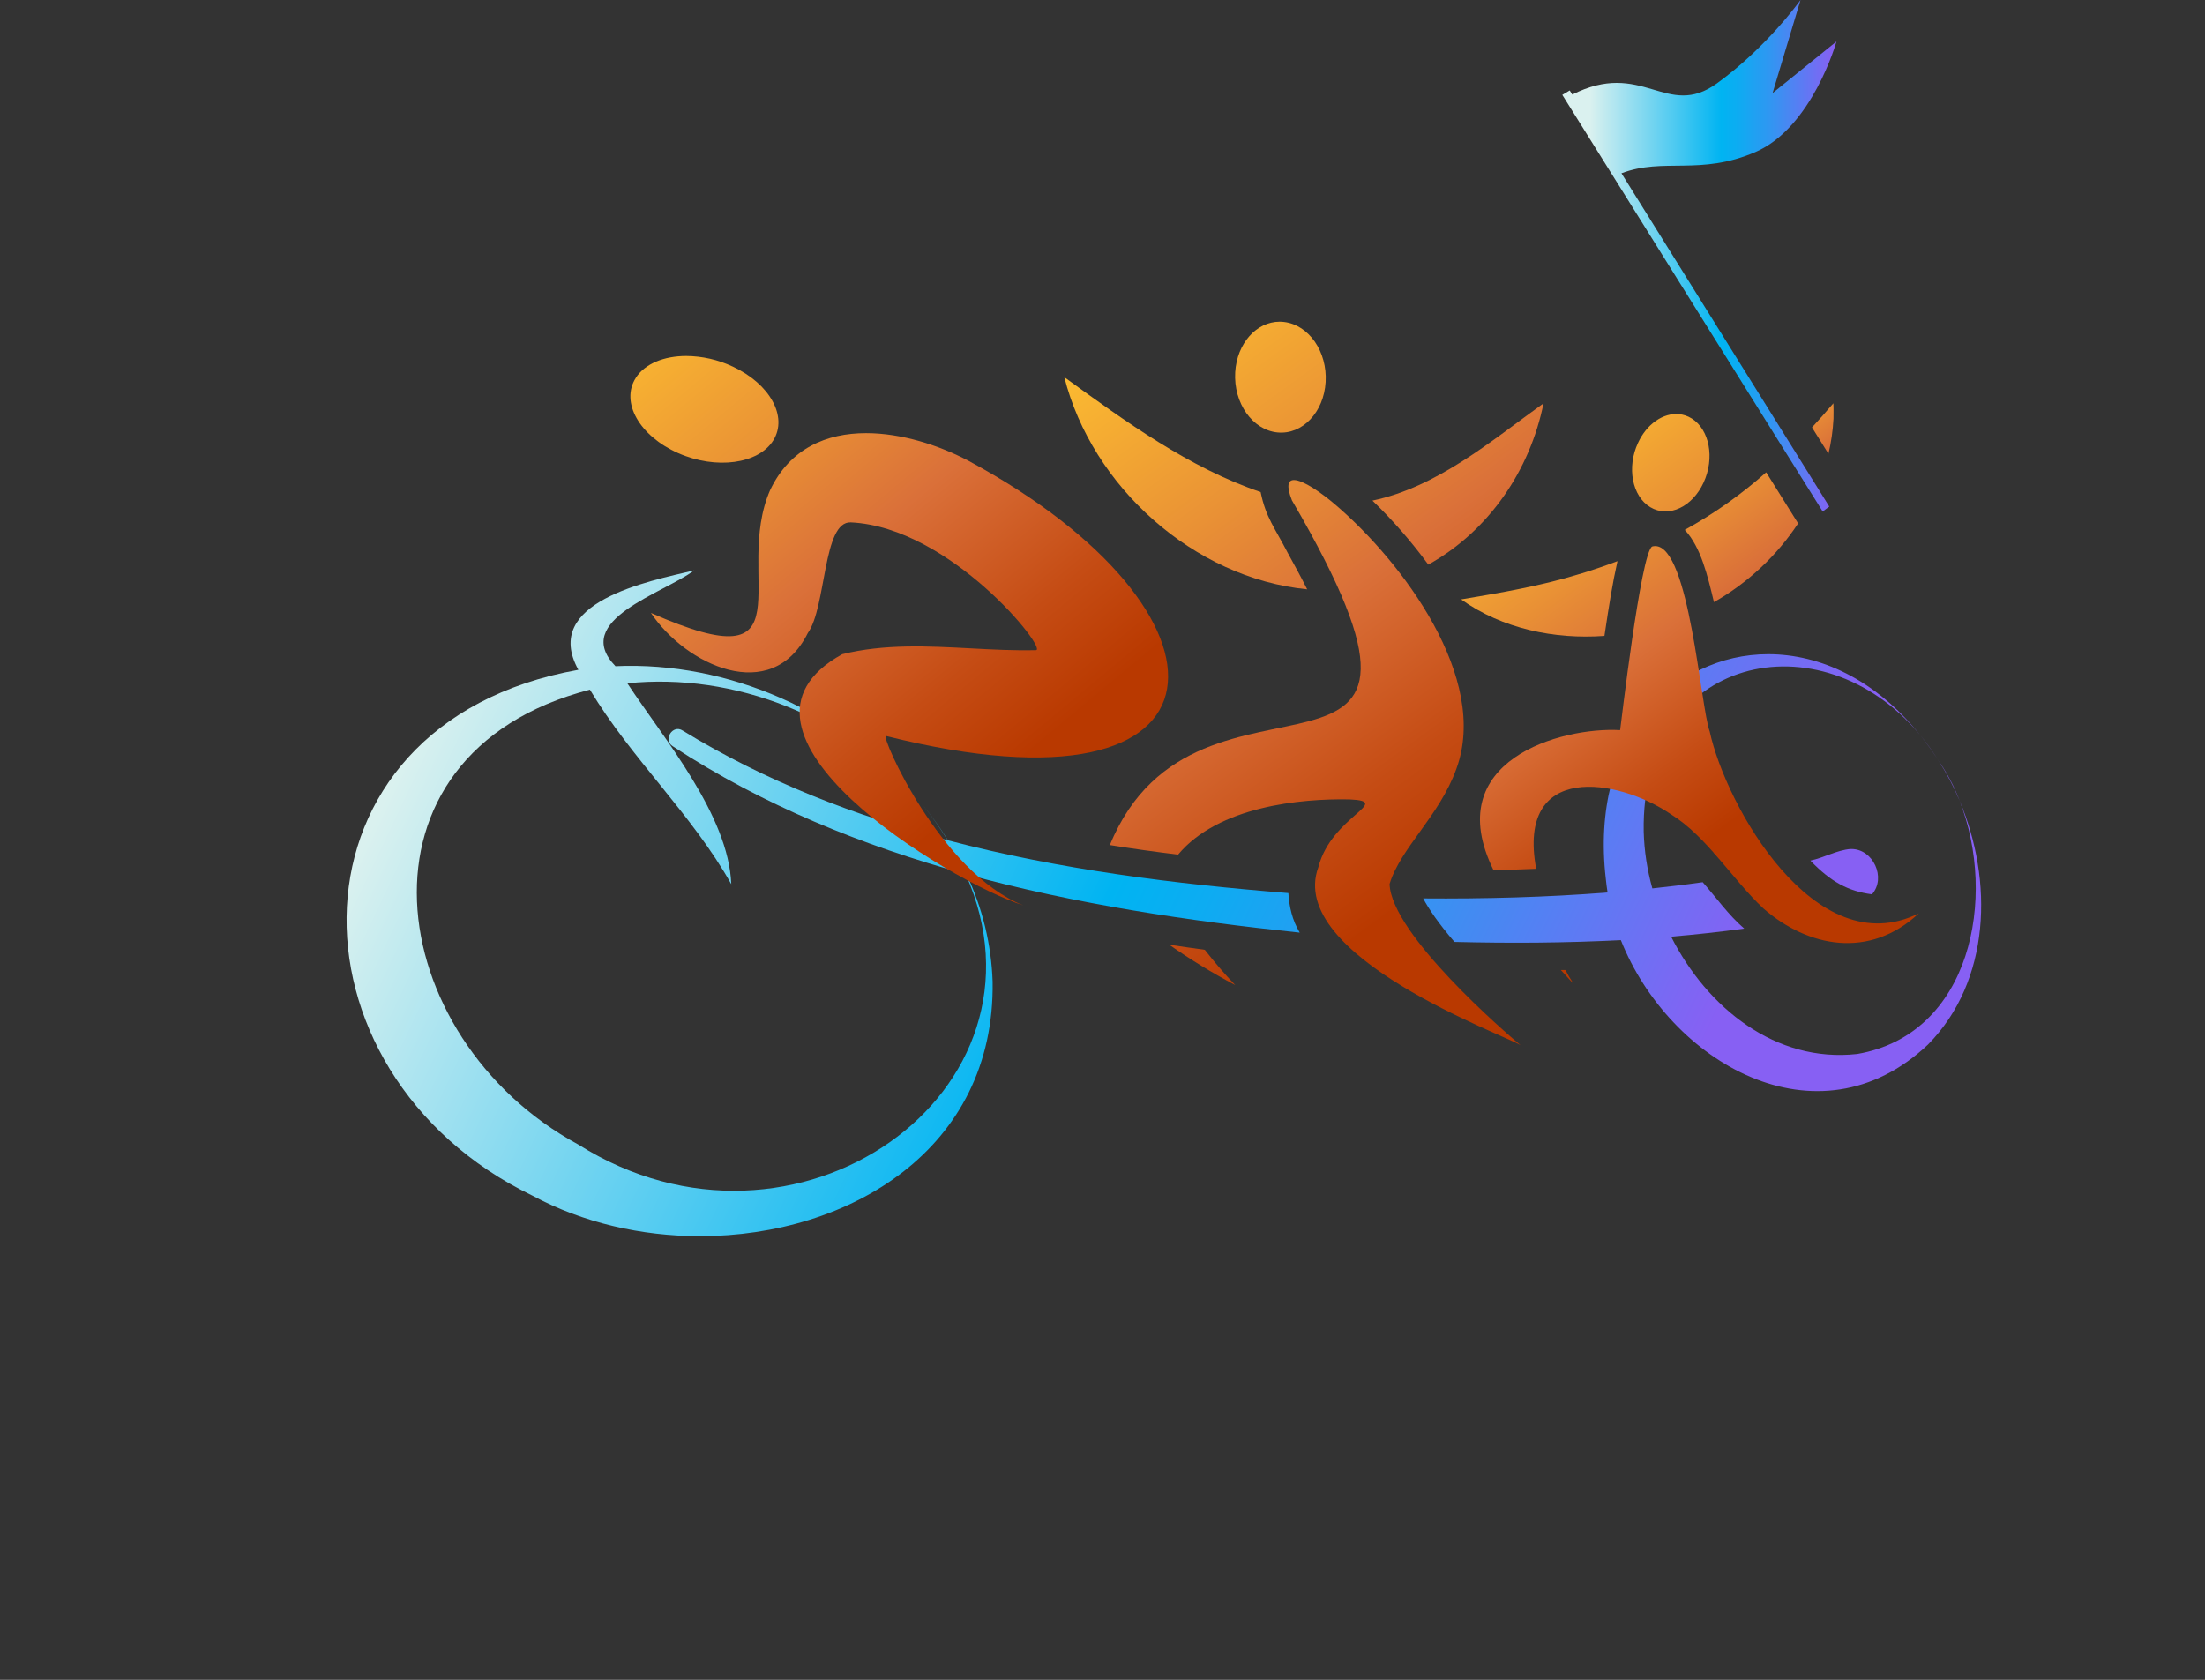 <svg xmlns="http://www.w3.org/2000/svg" xmlns:xlink="http://www.w3.org/1999/xlink" width="1216.54" height="926.9" viewBox="0 0 1216.54 926.9"><rect x="0" y="0" width="1216.54" height="926.9" fill="#333333" stroke="none"/><defs><clipPath id="a" transform="translate(191.2)"><path d="M530,325.18c-3.74-7.44-7.61-14.45-10.75-20.15-7-13.61-12.09-19.44-14.94-33.53C465,258.22,429.78,232.61,396,208.11,411.3,268.49,467.4,319,530,325.18" fill="none"/></clipPath><linearGradient id="b" y1="682.09" x2="1" y2="682.09" gradientTransform="matrix(0, 367.67, 367.67, 0, -250324.02, 157.4)" gradientUnits="userSpaceOnUse"><stop offset="0" stop-color="#ffc330"/><stop offset="0.36" stop-color="#e99135"/><stop offset="0.57" stop-color="#da7039"/><stop offset="0.83" stop-color="#c54c14"/><stop offset="1" stop-color="#b93900"/></linearGradient><clipPath id="c" transform="translate(191.2)"><path d="M566,276.22a274.51,274.51,0,0,1,30.82,35.33c33.54-18.62,56.12-52.17,63.57-89-29.26,21.05-58.56,46.12-94.39,53.68" fill="none"/></clipPath><linearGradient id="d" y1="682.06" x2="1" y2="682.06" gradientTransform="matrix(0, 367.67, 367.67, 0, -250163.53, 68.89)" xlink:href="#b"/><clipPath id="e" transform="translate(191.2)"><path d="M680.16,316.74c-20.73,6.47-43.44,10.35-65.23,14,22.62,16.21,51.66,22.14,79.07,20.14,2.69-18,4.34-28.4,7.19-41.25q-10.22,3.87-21,7.15" fill="none"/></clipPath><linearGradient id="f" y1="682.07" x2="1" y2="682.07" gradientTransform="matrix(0, 250.69, 250.69, 0, -170330.34, 241.53)" xlink:href="#b"/><clipPath id="g" transform="translate(191.2)"><path d="M738.32,292.38c9,9.7,12.55,25.23,16.1,39.87a136.4,136.4,0,0,0,46.44-43.44l-17.62-28.19a247.59,247.59,0,0,1-44.92,31.76" fill="none"/></clipPath><linearGradient id="h" y1="682.09" x2="1" y2="682.09" gradientTransform="matrix(0, 210.11, 210.11, 0, -142543.16, 193.27)" xlink:href="#b"/><clipPath id="i" transform="translate(191.2)"><path d="M808.51,235.85l9.08,14.55a108.29,108.29,0,0,0,2.78-19.31c0-2.86.1-5.69-.08-8.56q-5.74,6.78-11.78,13.32" fill="none"/></clipPath><linearGradient id="j" y1="682.06" x2="1" y2="682.06" gradientTransform="matrix(0, 103.36, 103.36, 0, -69680.46, 188.51)" xlink:href="#b"/><clipPath id="k" transform="translate(191.2)"><path d="M159.58,208.53c-8.59,13.37,2,32,23.36,41.48,21,9.28,44.44,6,52.53-7.06S233.59,211.8,213,202.24a61.39,61.39,0,0,0-25.56-5.81c-12.18,0-22.8,4.17-27.89,12.1" fill="none"/></clipPath><linearGradient id="l" y1="682.09" x2="1" y2="682.09" gradientTransform="matrix(0, 345.99, 345.99, 0, -235796.16, 141.38)" xlink:href="#b"/><clipPath id="m" transform="translate(191.2)"><path d="M490.29,205.38c-1,17,9.51,31.92,23.39,33.24,13.72,1.31,25.51-11.16,26.5-27.82s-9.17-31.46-22.85-33.13a19.38,19.38,0,0,0-2.52-.16c-12.76,0-23.55,11.9-24.52,27.87" fill="none"/></clipPath><linearGradient id="n" y1="682.09" x2="1" y2="682.09" gradientTransform="matrix(0, 367.67, 367.67, 0, -250271.56, 115.44)" xlink:href="#b"/><clipPath id="o" transform="translate(191.2)"><path d="M711.56,246.6c-5.41,14.2-1.06,29.58,9.63,34.24s23.34-3.07,28.55-17.06,1-29-9.37-33.84a16,16,0,0,0-6.78-1.5c-8.77,0-17.77,7-22,18.16" fill="none"/></clipPath><linearGradient id="p" y1="682.09" x2="1" y2="682.09" gradientTransform="matrix(0, 250.69, 250.69, 0, -170263.36, 184.73)" xlink:href="#b"/><clipPath id="q" transform="translate(191.2)"><path d="M317.42,443.58l-.54-.66.54.66m-.54-.66c-.93-1.09-1.86-2.18-2.81-3.26.94,1.09,1.88,2.17,2.81,3.26" fill="none"/></clipPath><linearGradient id="r" y1="682.09" x2="1" y2="682.09" gradientTransform="matrix(0, 802.32, 802.32, 0, -546937.32, 96.72)" gradientUnits="userSpaceOnUse"><stop offset="0" stop-color="#daf1ef"/><stop offset="0.1" stop-color="#daf1ef"/><stop offset="0.58" stop-color="#00b4f2"/><stop offset="0.64" stop-color="#0dacf2"/><stop offset="0.76" stop-color="#3196f2"/><stop offset="0.91" stop-color="#6973f3"/><stop offset="0.99" stop-color="#8760f3"/><stop offset="1" stop-color="#8760f3"/></linearGradient><clipPath id="s" transform="translate(191.2)"><path d="M878.39,419.88A127,127,0,0,0,868.52,406a164.41,164.41,0,0,1,9.87,13.85" fill="none"/></clipPath><linearGradient id="t" y1="682.09" y2="682.09" gradientTransform="matrix(0, 802.32, 802.32, 0, -546379.61, -422.43)" xlink:href="#r"/><clipPath id="u" transform="translate(191.2)"><path d="M890,441.87a107.1,107.1,0,0,0-11.56-22,145.34,145.34,0,0,1,11.56,22" fill="none"/></clipPath><linearGradient id="v" y1="682.09" y2="682.09" gradientTransform="matrix(0, 802.32, 802.32, 0, -546368.9, -422.41)" xlink:href="#r"/><clipPath id="w" transform="translate(191.2)"><path d="M694.73,484.74q.38,3.87,1,7.72c-33.83,2.66-67.88,3.55-101.73,3.28,3,5.69,8.28,13.55,17.24,24,30.61.75,61.25.6,91.81-1,26.68,67.32,108.52,115.19,169.49,57.6,34.65-35.24,36-90.43,17.42-134.45,20.87,53.42,6.21,128.94-56.53,139.69-45,5-82.74-25.46-102.64-64.74q20.19-1.71,40.32-4.45c-8.89-7.73-15.08-16.72-22.89-25.59q-13.85,1.94-27.79,3.41a129.13,129.13,0,0,1-4.77-31.27C714,361.09,813.48,340,867.9,405.27c-24.54-30.43-55-44.3-83.52-44.3-52.47,0-98.51,46.85-89.65,123.77" fill="none"/></clipPath><linearGradient id="x" y1="682.06" y2="682.06" gradientTransform="matrix(0, 802.32, 802.32, 0, -546477.71, -271.58)" xlink:href="#r"/><clipPath id="y" transform="translate(191.2)"><path d="M127.85,369.59C-38.33,399.34-38,591.87,102.74,659.83c27.63,14.86,59.92,22.22,92,22.26h.57c82-.11,162.52-47.92,161.14-140.38a149.77,149.77,0,0,0-14.42-59.3c60.08,16.51,122.52,25.77,183.87,32.21-4.2-7-5.79-14.22-6.28-21.83-62.59-5-126.47-13-187.79-29.11a193.37,193.37,0,0,0-14.43-20.1,187.37,187.37,0,0,1,14.26,20.06C280.4,450.14,230.92,431,185.5,403.15c-5.5-3.66-11.05,5-5.65,8.55,49.76,32.6,104.66,54.86,161.7,70.58C395.07,602.65,247.37,707,127.78,631.49c-108.27-58.63-131-215.28,6.48-250.95,22.92,38.13,56.38,68.81,78,107.33-1.54-38.12-36.63-79.48-57.35-110.84,59.16-6.1,120.76,18.61,159.21,62.63-40.14-46.4-103.19-74.87-165.77-72.07-24.66-25.5,26.77-40.21,43.42-52.86-25.23,6-84.57,17.42-63.87,54.86" fill="none"/></clipPath><linearGradient id="z" y1="682.12" y2="682.12" gradientTransform="matrix(0, 802.32, 802.32, 0, -547029.81, 200.65)" xlink:href="#r"/><clipPath id="aa" transform="translate(191.2)"><path d="M754.22,470.34q2.31,2.55,4.53,5.12l-4.42-5.14Z" fill="none"/></clipPath><linearGradient id="ab" y1="682.09" y2="682.09" gradientTransform="matrix(0, 802.32, 802.32, 0, -546496.56, -284.45)" xlink:href="#r"/><clipPath id="ac" transform="translate(191.2)"><path d="M768.93,487.57l-.76-.93-.47-.56,1.23,1.49" fill="none"/></clipPath><linearGradient id="ad" y1="682.09" y2="682.09" gradientTransform="matrix(0, 802.32, 802.32, 0, -546484.75, -286.52)" xlink:href="#r"/><clipPath id="ae" transform="translate(191.2)"><path d="M829.61,468.47c-7.55.7-14.38,4.77-22,6.4,11.39,11.76,20.77,16.86,34,18.6,8-9.1.64-25-11.33-25h-.65" fill="none"/></clipPath><linearGradient id="af" y1="682.09" y2="682.09" gradientTransform="matrix(0, 802.32, 802.32, 0, -546421.81, -343.7)" xlink:href="#r"/><clipPath id="ag" transform="translate(191.2)"><path d="M490.31,543.57a251.16,251.16,0,0,1-16.79-19.48q-9.93-1.35-19.64-2.82a341.32,341.32,0,0,0,36.43,22.3" fill="none"/></clipPath><linearGradient id="ah" y1="682.09" x2="1" y2="682.09" gradientTransform="matrix(0, 367.67, 367.67, 0, -250315.05, 203.28)" xlink:href="#b"/><clipPath id="ai" transform="translate(191.2)"><path d="M521.61,276.13C632.46,466,469.86,347.51,421.13,466.29q18.42,2.94,37.64,5.28c22.22-26.71,67.84-31,94.56-30.47,24.46,1.09-9.87,9.11-17.15,37.33C518,527.64,640,571.51,647.73,576.75c-7.83-6.53-71.39-61.23-72.27-89,6.11-20,27.41-37.32,36.82-63.45,18.47-49.9-29.67-114.17-66.72-145.8-7.66-6.57-17.79-13.62-22.82-13.62-3.29,0-4.39,3-1.13,11.28" fill="none"/></clipPath><linearGradient id="aj" y1="682.12" x2="1" y2="682.12" gradientTransform="matrix(0, 367.67, 367.67, 0, -250262.13, 144.95)" xlink:href="#b"/><clipPath id="ak" transform="translate(191.2)"><path d="M670,535.3c4.24,4.77,7,7.56,7,7.56a69.55,69.55,0,0,1-4.54-7.61l-2.46,0" fill="none"/></clipPath><linearGradient id="al" y1="682.09" x2="1" y2="682.09" gradientTransform="matrix(0, 250.69, 250.69, 0, -170321, 271.67)" xlink:href="#b"/><clipPath id="am" transform="translate(191.2)"><path d="M720.36,301.54c-6.28,2.94-17.57,101.08-17.7,101.33-32.54-1.83-99.7,16.72-69.87,77.27q11.79-.24,23.56-.74c-11-59.08,45-50.18,74.48-30,19.75,12.29,33.71,35.81,50.85,51.85,24.59,21.51,58.59,28.14,85.77,2.72C810.24,532.42,761,444.59,752.09,403.66,747,390.12,740.91,301.32,722,301.32a6.81,6.81,0,0,0-1.65.22" fill="none"/></clipPath><linearGradient id="an" y1="682.21" x2="1" y2="682.21" gradientTransform="matrix(0, 250.74, 250.74, 0, -170321.26, 212.58)" xlink:href="#b"/><clipPath id="ao" transform="translate(191.2)"><path d="M756.08,46c-6.91,5-12.92,6.67-18.65,6.67-11.64,0-22.12-6.93-36.64-6.93-7,0-15,1.62-24.53,6.44l-1.42-2.27-4.08,2.45,123.7,198L809.26,274l5.14,8.23,3.64-2.71L811.5,269l-13.71-22L703.38,95.61c23.36-8.88,43.27,1.51,73.93-11.72,31.39-13.56,44.71-61,44.71-61L786.76,51.37,802.18,0c-.56.79-18.71,26.14-46.1,46" fill="none"/></clipPath><linearGradient id="ap" y1="682.09" y2="682.09" gradientTransform="matrix(151.26, 0, 0, -151.26, 861.96, 103314.33)" xlink:href="#r"/><clipPath id="aq" transform="translate(191.2)"><path d="M233.76,270.28c-21,47.72,23.74,107.44-65.83,67.92,19,28.51,66.42,51.38,86.55,11.12,10.34-14.38,8.19-61.81,23.73-61.08,55.06,2.6,108.91,70.33,102.13,70.5-11.92.29-24-.35-36.11-1-23.75-1.25-47.63-2.49-70.71,3.22-77.72,42.79,58.4,125.26,99.82,138.61-46.15-18.42-78.67-93.79-75.8-93.49,199,50,199.52-68.81,45.7-151.76C326.79,245.62,306.11,239,286.66,239c-21.74,0-41.93,8.31-52.9,31.3" fill="none"/></clipPath><linearGradient id="ar" y1="682.09" x2="1" y2="682.09" gradientTransform="matrix(0, 345.99, 345.99, 0, -235663.15, 87.64)" xlink:href="#b"/></defs><g clip-path="url(#a)"><rect x="374.36" y="179.85" width="177.29" height="173.6" transform="translate(123.04 324.46) rotate(-36.15)" fill="url(#b)"/></g><g clip-path="url(#c)"><rect x="548.83" y="203.27" width="128.72" height="127.56" transform="translate(151.72 413.13) rotate(-36.15)" fill="url(#d)"/></g><g clip-path="url(#e)"><rect x="610.46" y="288.34" width="95.19" height="85.74" transform="translate(122.31 450.78) rotate(-36.06)" fill="url(#f)"/></g><g clip-path="url(#g)"><rect x="723.23" y="249.08" width="92.72" height="94.72" transform="translate(164.15 509.76) rotate(-36.06)" fill="url(#h)"/></g><g clip-path="url(#i)"><rect x="801.45" y="221.68" width="26.07" height="29.57" transform="translate(208.05 524.7) rotate(-36.06)" fill="url(#j)"/></g><g clip-path="url(#k)"><rect x="141.57" y="174.16" width="111.37" height="107.4" transform="translate(91.24 177.92) rotate(-39.58)" fill="url(#l)"/></g><g clip-path="url(#m)"><rect x="475.84" y="168.21" width="78.74" height="81.02" transform="translate(167.26 344.1) rotate(-36.15)" fill="url(#n)"/></g><g clip-path="url(#o)"><rect x="694.05" y="219.55" width="72.98" height="74.79" transform="translate(179.91 479.21) rotate(-36.06)" fill="url(#p)"/></g><g clip-path="url(#q)"><rect x="313.25" y="439.26" width="4.98" height="4.72" transform="translate(-27.76 535.55) rotate(-64.4)" fill="url(#r)"/></g><g clip-path="url(#s)"><rect x="865.08" y="405.51" width="16.75" height="14.88" transform="translate(314.83 1022.24) rotate(-64.4)" fill="url(#t)"/></g><g clip-path="url(#u)"><rect x="871.76" y="420.91" width="24.83" height="19.93" transform="translate(304.75 1042.08) rotate(-64.4)" fill="url(#v)"/></g><g clip-path="url(#w)"><rect x="551.42" y="280.59" width="401.96" height="412.72" transform="translate(179.35 955.09) rotate(-64.4)" fill="url(#x)"/></g><g clip-path="url(#y)"><rect x="-55" y="171.7" width="597.59" height="678.36" transform="translate(-131.08 510) rotate(-64.4)" fill="url(#z)"/></g><g clip-path="url(#aa)"><rect x="753.19" y="469.74" width="6.6" height="6.31" transform="matrix(0.43, -0.9, 0.9, 0.43, 194.35, 950.79)" fill="url(#ab)"/></g><g clip-path="url(#ac)"><rect x="767.38" y="485.95" width="1.87" height="1.75" transform="translate(188.51 969.37) rotate(-64.4)" fill="url(#ad)"/></g><g clip-path="url(#ae)"><rect x="808.26" y="456.61" width="40.71" height="48.71" transform="translate(228.03 1020.42) rotate(-64.4)" fill="url(#af)"/></g><g clip-path="url(#ag)"><rect x="450.81" y="512.67" width="42.57" height="39.49" transform="translate(-31.99 380.99) rotate(-36.15)" fill="url(#ah)"/></g><g clip-path="url(#ai)"><rect x="350.95" y="228.04" width="366.96" height="385.52" transform="translate(45.86 396.27) rotate(-36.15)" fill="url(#aj)"/></g><g clip-path="url(#ak)"><rect x="668.45" y="533.92" width="10.14" height="10.27" transform="translate(2.94 499.7) rotate(-36.06)" fill="url(#al)"/></g><g clip-path="url(#am)"><rect x="560.28" y="245.62" width="349.85" height="342.51" transform="translate(86.67 512.6) rotate(-36.06)" fill="url(#an)"/></g><g clip-path="url(#ao)"><rect x="861.96" width="151.26" height="282.18" fill="url(#ap)"/></g><g clip-path="url(#aq)"><rect x="122.64" y="164" width="419.72" height="410.57" transform="translate(32.13 296.51) rotate(-39.58)" fill="url(#ar)"/></g></svg>